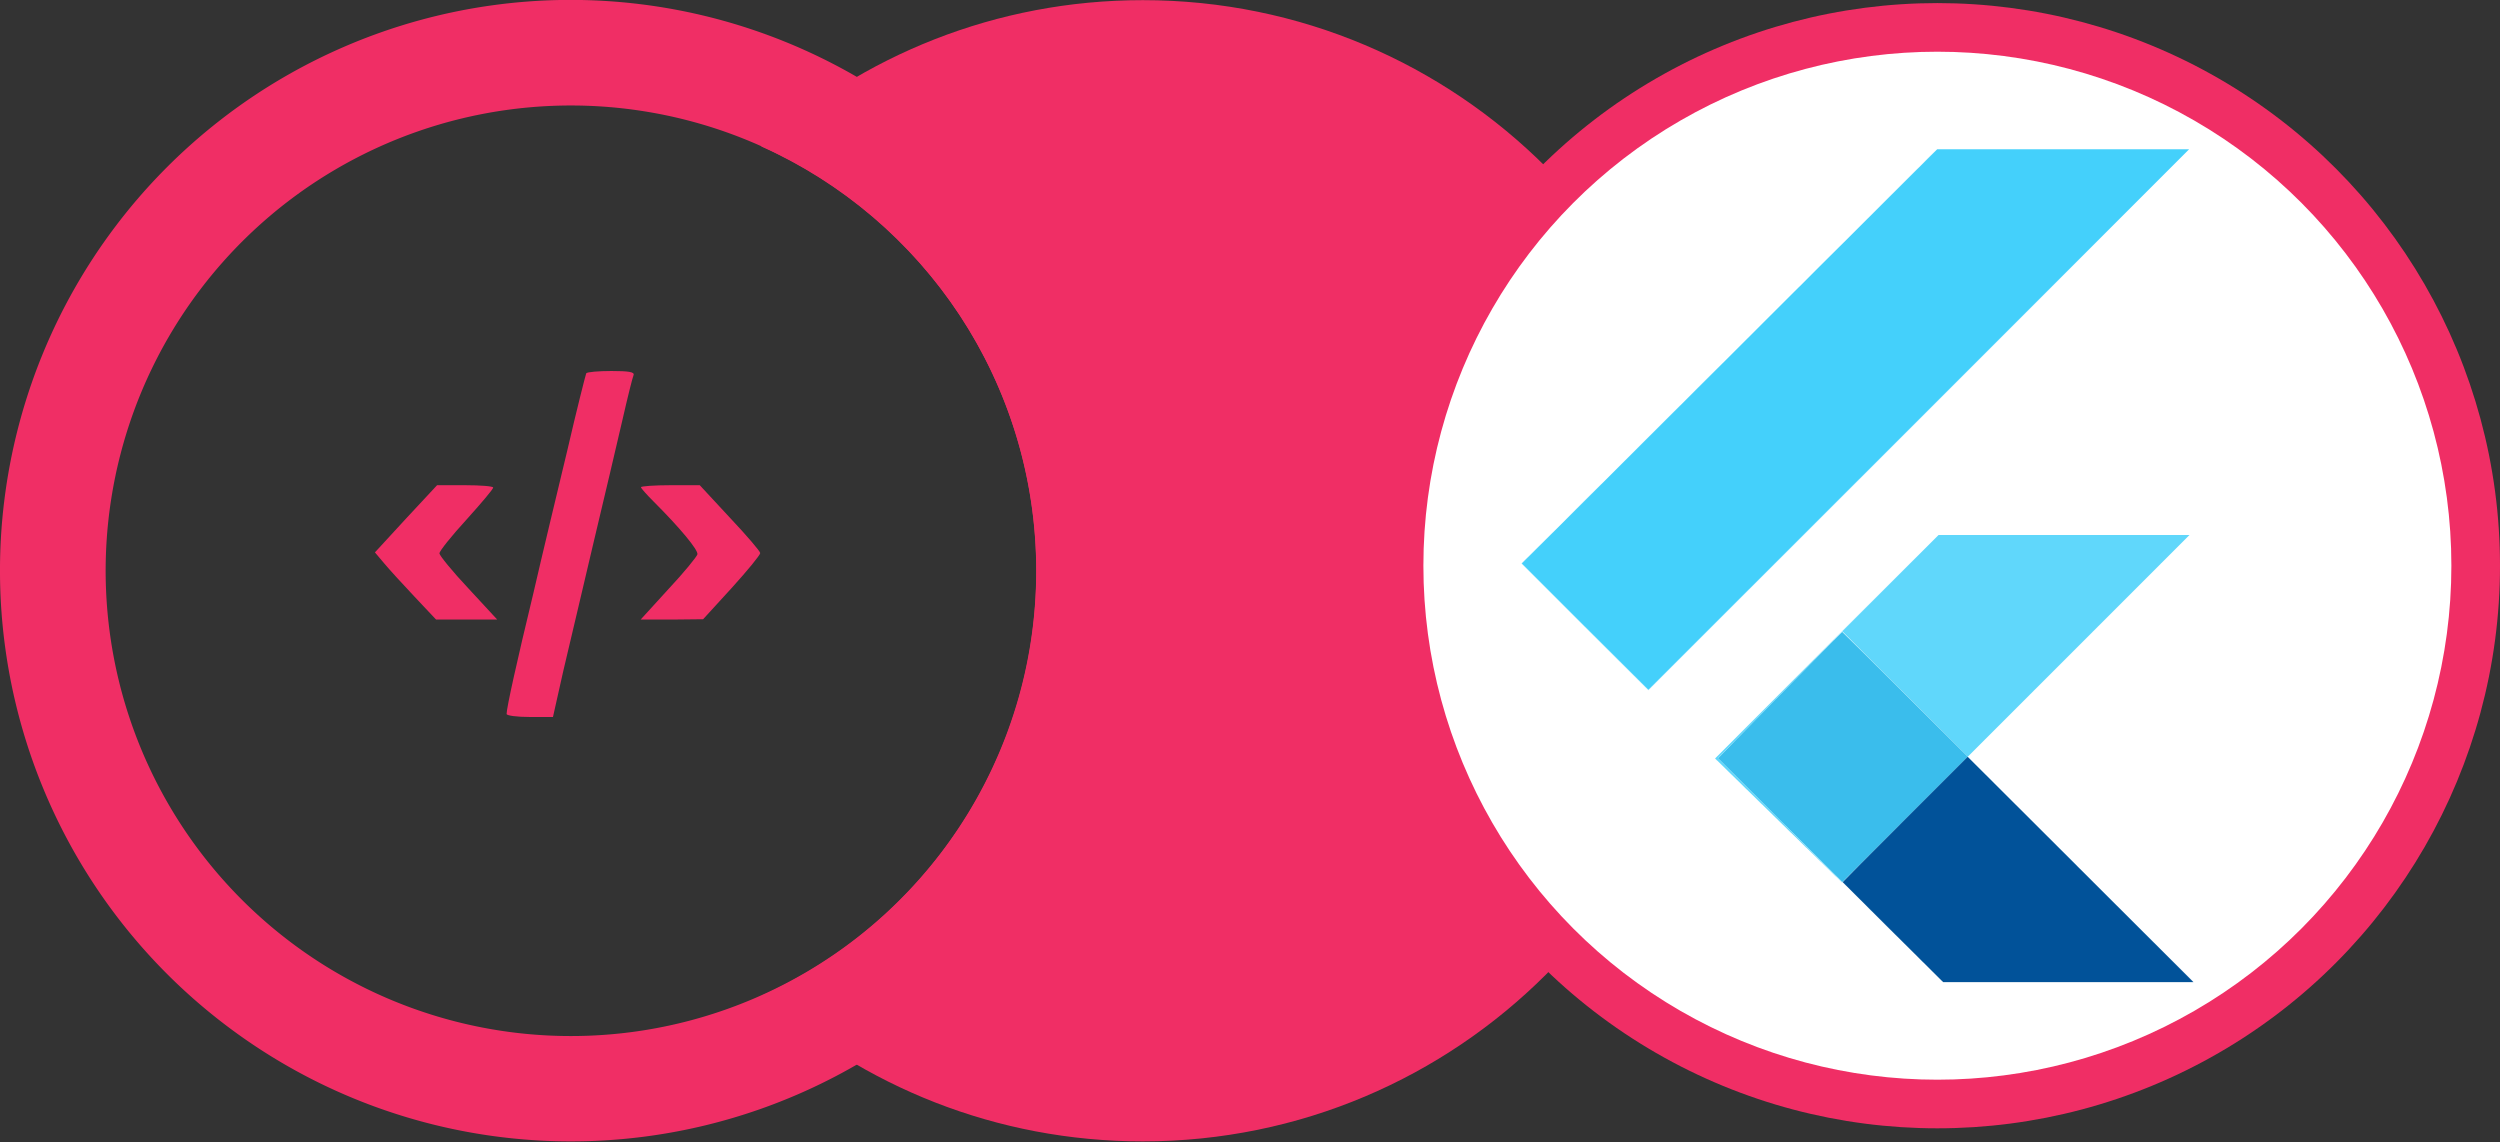 <?xml version="1.0" encoding="UTF-8" standalone="no"?>
<svg
   xmlns:bx="https://boxy-svg.com"
   xmlns:dc="http://purl.org/dc/elements/1.1/"
   xmlns:cc="http://creativecommons.org/ns#"
   xmlns:rdf="http://www.w3.org/1999/02/22-rdf-syntax-ns#"
   xmlns:svg="http://www.w3.org/2000/svg"
   xmlns="http://www.w3.org/2000/svg"
   xmlns:sodipodi="http://sodipodi.sourceforge.net/DTD/sodipodi-0.dtd"
   xmlns:inkscape="http://www.inkscape.org/namespaces/inkscape"
   width="697.457"
   height="318.614"
   viewBox="0 0 184.535 84.3"
   version="1.1"
   id="svg8"
   inkscape:version="1.0.2 (e86c870879, 2021-01-15, custom)"
   sodipodi:docname="logo.svg">
  <rect x="0" y="0" width="184.535" height="84.3" fill="#333333" stroke="none"/>
  <defs
     id="defs2">
    <mask
       id="_mask_AtPNwfgfIz8sqKfg1ZeWmmKXJZ6NSJe1-1-7-7-0-7-2">
      <path
         d="m 1273,178.779 h 582 v 722.442 h -582 z"
         style="fill:#ffffff;stroke:#000000;stroke-miterlimit:10"
         id="path9-6-9-5-3-6-9" />
    </mask>
  </defs>
  <sodipodi:namedview
     id="base"
     pagecolor="#ffffff"
     bordercolor="#666666"
     borderopacity="1.0"
     inkscape:pageopacity="0.0"
     inkscape:pageshadow="2"
     inkscape:zoom="0.98994949"
     inkscape:cx="272.3067"
     inkscape:cy="205.27156"
     inkscape:document-units="mm"
     inkscape:current-layer="layer1"
     inkscape:document-rotation="0"
     showgrid="false"
     units="px"
     showborder="true"
     inkscape:showpageshadow="false"
     inkscape:pagecheckerboard="false"
     fit-margin-top="0"
     fit-margin-left="0"
     fit-margin-right="0"
     fit-margin-bottom="0"
     inkscape:window-width="2038"
     inkscape:window-height="1426"
     inkscape:window-x="4354"
     inkscape:window-y="726"
     inkscape:window-maximized="0" />
  <g
     inkscape:label="Layer 1"
     inkscape:groupmode="layer"
     id="layer1"
     transform="translate(-14.322,-163.469)">
    <g
       id="g4011-9"
       transform="matrix(0.648,0,0,0.648,13.598,149.224)"
       style="fill:#f02e65;fill-opacity:1;stroke-width:1.325">
      <path
         d="m 196.289,87 c 0,35.899 -29.101,65 -65,65 -16.675,0 -31.883,-6.279 -43.389,-16.601 18.433,-8.298 31.266,-26.827 31.266,-48.353 0,-21.553 -12.865,-40.101 -31.335,-48.384 C 99.346,28.304 114.581,22 131.289,22 c 35.899,0 65,29.101 65,65 z"
         fill="#f02e65"
         id="path4002-0"
         style="fill:#f02e65;fill-opacity:1;stroke-width:0.56" />
      <path
         d="M 105.306,35.116 A 65,65 0 1 0 26.999,138.885 65,65 0 1 0 105.306,35.115 Z m -7.229,9.578 a 53,53 0 0 1 -63.85,84.612 53,53 0 0 1 63.85,-84.612 z"
         bx:shape="ring 186.727 313.243 53 53 65 65 1@f84c4233"
         bx:origin="0.499777 0.499705"
         fill="#f02e65"
         id="path4004-8"
         style="fill:#f02e65;fill-opacity:1;stroke-width:0.56" />
      <path
         d="m 67.894,64.511 c -0.078,0.192 -1.072,4.095 -2.142,8.725 -1.111,4.63 -2.871,11.938 -3.864,16.262 -1.915,7.92 -3.063,13.124 -3.063,13.813 0,0.19 1.187,0.345 2.64,0.345 h 2.641 l 1.185,-5.282 c 0.69,-2.869 2.221,-9.451 3.445,-14.616 1.225,-5.166 2.716,-11.441 3.291,-13.967 0.573,-2.526 1.147,-4.82 1.263,-5.088 0.115,-0.344 -0.537,-0.458 -2.526,-0.458 -1.493,0 -2.795,0.114 -2.87,0.266 z m -20.549,16.568 -3.52,3.827 1.034,1.224 c 0.572,0.688 2.143,2.411 3.482,3.827 l 2.449,2.601 h 6.964 l -3.29,-3.559 c -1.8,-1.911 -3.292,-3.749 -3.292,-3.978 0,-0.268 1.378,-1.989 3.062,-3.826 1.683,-1.874 3.061,-3.483 3.061,-3.674 0,-0.153 -1.454,-0.268 -3.214,-0.268 H 50.905 Z M 74.13,77.482 c 0,0.116 0.651,0.842 1.453,1.646 2.987,2.984 5.091,5.511 4.976,6.007 -0.076,0.269 -1.531,2.066 -3.29,3.941 l -3.175,3.482 h 3.557 l 3.559,-0.038 3.251,-3.558 c 1.8,-1.988 3.253,-3.751 3.253,-3.98 0,-0.19 -1.53,-1.989 -3.444,-4.016 l -3.442,-3.713 h -3.331 c -1.875,0 -3.367,0.115 -3.367,0.229 z"
         fill="#f02e65"
         id="path4009-8"
         style="fill:#f02e65;fill-opacity:1;stroke-width:0.56" />
    </g>
    <circle
       style="fill:#f02e65;fill-opacity:1;stroke-width:1.239;stroke-linecap:round;stroke-linejoin:round;paint-order:fill markers stroke;stop-color:#000000"
       id="circle4013-0"
       cx="157.328"
       cy="205.226"
       r="41.529" />
    <circle
       style="fill:#ffffff;stroke-width:1.132;stroke-linecap:round;stroke-linejoin:round;paint-order:fill markers stroke;stop-color:#000000"
       id="circle4015-9"
       cx="157.328"
       cy="205.226"
       r="37.94" />
    <g
       id="g952"
       transform="translate(-4.408,2.5253906e-5)">
      <path
         style="fill:#e6f8fd;stroke-width:0.025"
         d="m 159.492,233.342 c -0.386,-0.386 -0.696,-0.702 -0.689,-0.702 0.007,0 0.328,0.316 0.714,0.702 0.386,0.386 0.696,0.702 0.689,0.702 -0.007,0 -0.328,-0.316 -0.714,-0.702 z m 14.84,-3.688 -2.291,-2.297 2.297,2.291 c 1.263,1.26 2.297,2.293 2.297,2.297 0,0.003 -0.003,0.006 -0.006,0.006 -0.003,0 -1.037,-1.034 -2.297,-2.297 z m -18.608,-0.055 c -0.386,-0.386 -0.696,-0.702 -0.689,-0.702 0.007,0 0.328,0.316 0.714,0.702 0.386,0.386 0.696,0.702 0.689,0.702 -0.007,0 -0.328,-0.316 -0.714,-0.702 z m -1.269,-1.201 -0.221,-0.228 0.233,0.222 c 0.128,0.122 0.238,0.224 0.244,0.228 0.006,0.003 6.2e-4,0.006 -0.012,0.006 -0.013,0 -0.123,-0.103 -0.244,-0.228 z m -1.071,-1.047 -0.234,-0.24 0.24,0.234 c 0.132,0.128 0.24,0.236 0.24,0.24 0,0.018 -0.03,-0.011 -0.247,-0.234 z m -1.084,-1.059 -0.234,-0.24 0.24,0.234 c 0.132,0.128 0.24,0.236 0.24,0.24 0,0.018 -0.03,-0.011 -0.247,-0.234 z m -1.108,-1.084 -0.234,-0.24 0.24,0.234 c 0.132,0.128 0.24,0.236 0.24,0.24 0,0.018 -0.03,-0.01 -0.247,-0.234 z m -1.084,-1.059 -0.234,-0.24 0.24,0.234 c 0.223,0.217 0.251,0.247 0.234,0.247 -0.004,0 -0.112,-0.108 -0.24,-0.24 z m -1.084,-1.059 -0.234,-0.24 0.24,0.234 c 0.223,0.217 0.251,0.247 0.234,0.247 -0.004,0 -0.112,-0.108 -0.24,-0.24 z m -1.108,-1.084 -0.234,-0.24 0.24,0.234 c 0.223,0.217 0.251,0.247 0.234,0.247 -0.004,0 -0.112,-0.108 -0.24,-0.24 z m -1.084,-1.059 -0.234,-0.24 0.24,0.234 c 0.223,0.217 0.251,0.247 0.234,0.247 -0.004,0 -0.112,-0.108 -0.24,-0.24 z m -1.108,-1.084 -0.234,-0.24 0.24,0.234 c 0.223,0.217 0.251,0.247 0.234,0.247 -0.004,0 -0.112,-0.108 -0.24,-0.24 z m 18.46,-0.333 -0.196,-0.203 0.203,0.196 c 0.112,0.108 0.203,0.199 0.203,0.203 0,0.018 -0.028,-0.008 -0.21,-0.196 z m 7.981,-8.393 c 4.498,-4.498 8.183,-8.177 8.19,-8.177 0.007,0 -3.667,3.68 -8.165,8.177 -4.498,4.498 -8.183,8.177 -8.19,8.177 -0.007,0 3.667,-3.68 8.165,-8.177 z m -36.453,-1.385 -4.68,-4.686 4.686,4.68 4.686,4.68 19.982,-19.975 19.982,-19.975 -19.975,19.982 c -10.986,10.99 -19.981,19.982 -19.988,19.982 -0.007,0 -2.118,-2.109 -4.692,-4.686 z m -4.31,-5.068 c 0.203,-0.203 0.374,-0.369 0.381,-0.369 0.007,0 -0.154,0.166 -0.357,0.369 -0.203,0.203 -0.374,0.369 -0.381,0.369 -0.007,0 0.154,-0.166 0.357,-0.369 z m 7.512,-7.488 c 0.908,-0.908 1.656,-1.65 1.662,-1.65 0.007,0 -0.73,0.743 -1.638,1.65 -0.908,0.908 -1.656,1.65 -1.662,1.65 -0.007,0 0.73,-0.743 1.638,-1.65 z m 8.793,-8.768 c 0.908,-0.908 1.656,-1.65 1.662,-1.65 0.007,0 -0.73,0.743 -1.638,1.65 -0.908,0.908 -1.656,1.65 -1.662,1.65 -0.007,0 0.73,-0.743 1.638,-1.65 z m 8.805,-8.781 c 0.901,-0.901 1.643,-1.638 1.65,-1.638 0.007,0 -0.725,0.737 -1.625,1.638 -0.901,0.901 -1.643,1.638 -1.65,1.638 -0.007,0 0.725,-0.737 1.625,-1.638 z"
         id="path966" />
      <path
         style="fill:#a5e4f9;stroke-width:0.025"
         d="m 177.386,232.708 -0.763,-0.77 0.77,0.763 c 0.423,0.42 0.77,0.766 0.77,0.77 0,0.017 -0.067,-0.048 -0.776,-0.763 z m -18.83,-0.308 -0.234,-0.24 0.24,0.234 c 0.132,0.128 0.24,0.236 0.24,0.24 0,0.018 -0.03,-0.011 -0.247,-0.234 z m -3.695,-3.67 -0.159,-0.166 0.166,0.159 c 0.154,0.148 0.178,0.173 0.159,0.173 -0.004,0 -0.079,-0.075 -0.166,-0.166 z m -0.899,-0.825 -0.271,-0.277 0.277,0.271 c 0.152,0.149 0.277,0.273 0.277,0.277 0,0.018 -0.032,-0.013 -0.284,-0.271 z m -1.096,-1.071 -0.283,-0.289 0.289,0.283 c 0.159,0.156 0.289,0.286 0.289,0.289 0,0.018 -0.033,-0.014 -0.296,-0.283 z m -1.084,-1.059 -0.283,-0.289 0.289,0.283 c 0.159,0.156 0.289,0.286 0.289,0.289 0,0.018 -0.033,-0.014 -0.296,-0.283 z m -1.096,-1.071 -0.271,-0.277 0.277,0.271 c 0.257,0.251 0.288,0.284 0.271,0.284 -0.004,0 -0.128,-0.125 -0.277,-0.277 z m -1.096,-1.071 -0.283,-0.289 0.289,0.283 c 0.269,0.263 0.301,0.296 0.283,0.296 -0.004,0 -0.134,-0.13 -0.289,-0.289 z m -1.084,-1.059 -0.283,-0.289 0.289,0.283 c 0.269,0.263 0.301,0.296 0.283,0.296 -0.004,0 -0.134,-0.13 -0.289,-0.289 z m -1.096,-1.071 -0.271,-0.277 0.277,0.271 c 0.152,0.149 0.277,0.273 0.277,0.277 0,0.018 -0.032,-0.013 -0.284,-0.271 z m 17.734,-1.01 -0.763,-0.77 0.77,0.763 c 0.715,0.709 0.781,0.776 0.763,0.776 -0.003,0 -0.35,-0.346 -0.77,-0.77 z m -18.83,-0.062 -0.283,-0.289 0.289,0.283 c 0.269,0.263 0.301,0.296 0.283,0.296 -0.004,0 -0.134,-0.13 -0.289,-0.289 z m -0.912,-0.887 -0.085,-0.092 0.092,0.085 c 0.051,0.047 0.092,0.088 0.092,0.092 0,0.019 -0.021,0.001 -0.1,-0.085 z m 8.154,-8.344 c 4.531,-4.531 8.244,-8.239 8.251,-8.239 0.007,0 -3.695,3.708 -8.227,8.239 -4.531,4.531 -8.244,8.239 -8.251,8.239 -0.007,0 3.695,-3.708 8.227,-8.239 z m -17.943,-10.702 c 0.908,-0.908 1.656,-1.65 1.662,-1.65 0.007,0 -0.73,0.743 -1.638,1.65 -0.908,0.908 -1.656,1.65 -1.662,1.65 -0.007,0 0.73,-0.743 1.638,-1.65 z m 8.793,-8.768 c 0.908,-0.908 1.656,-1.65 1.662,-1.65 0.007,0 -0.73,0.743 -1.638,1.65 -0.908,0.908 -1.656,1.65 -1.662,1.65 -0.007,0 0.73,-0.743 1.638,-1.65 z m 8.805,-8.781 c 0.914,-0.914 1.668,-1.663 1.675,-1.663 0.007,0 -0.736,0.748 -1.65,1.663 -0.914,0.914 -1.668,1.663 -1.675,1.663 -0.007,0 0.736,-0.748 1.65,-1.663 z m 7.808,-7.783 c 0.372,-0.373 0.683,-0.677 0.689,-0.677 0.007,0 -0.292,0.305 -0.665,0.677 -0.372,0.373 -0.683,0.677 -0.689,0.677 -0.007,0 0.292,-0.305 0.665,-0.677 z"
         id="path964" />
      <path
         style="fill:#60d7fb;stroke-width:0.025"
         d="m 150.003,224.025 -4.675,-4.572 8.246,-8.246 8.246,-8.246 h 9.261 9.261 l -8.183,8.183 -8.183,8.183 -4.626,-4.626 -4.626,-4.626 -4.592,4.672 c -2.525,2.569 -4.592,4.681 -4.592,4.692 0,0.011 2.062,2.068 4.581,4.571 2.52,2.503 4.585,4.56 4.589,4.571 0.005,0.011 -0.001,0.019 -0.012,0.019 -0.011,-8.9e-4 -2.124,-2.059 -4.695,-4.574 z m -14.285,-14.285 -4.674,-4.674 1.472,-1.465 1.472,-1.465 -1.459,1.466 -1.459,1.466 4.667,4.667 4.667,4.667 19.969,-19.963 19.969,-19.963 -19.963,19.969 c -10.98,10.983 -19.969,19.969 -19.975,19.969 -0.007,0 -2.115,-2.103 -4.686,-4.674 z m 5.117,-14.433 c 1.057,-1.06 1.924,-1.927 1.927,-1.927 0.003,0 0.006,0.003 0.006,0.006 0,0.003 -0.867,0.871 -1.927,1.927 l -1.927,1.921 z m 8.793,-8.768 c 1.057,-1.06 1.924,-1.927 1.927,-1.927 0.003,0 0.006,0.003 0.006,0.006 0,0.003 -0.867,0.871 -1.927,1.927 l -1.927,1.921 z m 8.793,-8.768 c 1.057,-1.06 1.924,-1.927 1.927,-1.927 0.003,0 0.006,0.003 0.006,0.006 0,0.003 -0.867,0.871 -1.927,1.927 l -1.927,1.921 z"
         id="path962" />
      <path
         style="fill:#93b5d3;stroke-width:0.025"
         d="m 179.394,234.715 -1.244,-1.25 1.25,1.244 c 1.162,1.156 1.261,1.256 1.244,1.256 -0.003,0 -0.566,-0.562 -1.25,-1.25 z m -17.993,0.505 -0.714,-0.72 0.72,0.714 c 0.396,0.393 0.72,0.717 0.72,0.72 0,0.017 -0.063,-0.045 -0.727,-0.714 z m -3.793,-3.768 -0.714,-0.72 0.72,0.714 c 0.396,0.393 0.72,0.717 0.72,0.72 0,0.017 -0.063,-0.045 -0.727,-0.714 z m 10.604,-7.894 -2.303,-2.309 2.309,2.303 c 1.27,1.267 2.309,2.306 2.309,2.309 0,0.003 -0.003,0.006 -0.006,0.006 -0.003,0 -1.043,-1.039 -2.309,-2.309 z"
         id="path960" />
      <path
         style="fill:#44d0fb;stroke-width:0.025"
         d="m 153.593,227.461 -0.714,-0.72 0.72,0.714 c 0.396,0.393 0.72,0.717 0.72,0.72 0,0.017 -0.063,-0.045 -0.727,-0.714 z m -3.768,-3.744 -0.714,-0.72 0.72,0.714 c 0.396,0.393 0.72,0.717 0.72,0.72 0,0.017 -0.063,-0.045 -0.727,-0.714 z m -3.682,-3.651 c -0.52,-0.52 -0.621,-0.633 -0.594,-0.659 0.027,-0.025 0.03,-0.025 0.015,0.002 -0.013,0.024 0.167,0.219 0.606,0.659 0.344,0.344 0.619,0.625 0.613,0.625 -0.007,0 -0.295,-0.282 -0.639,-0.628 z m 0.59,-1.866 c 0.142,-0.146 0.261,-0.265 0.265,-0.265 0.018,0 -0.012,0.032 -0.258,0.271 l -0.265,0.258 z m 1.429,-1.453 c 0.24,-0.246 0.271,-0.276 0.271,-0.258 0,0.004 -0.119,0.123 -0.265,0.265 l -0.265,0.258 z m 1.404,-1.429 c 0.24,-0.246 0.271,-0.276 0.271,-0.258 0,0.004 -0.119,0.123 -0.265,0.265 l -0.265,0.258 z m -13.838,-5.593 -4.664,-4.664 15.329,-15.287 15.329,-15.287 9.298,-4.5e-4 9.298,-4.5e-4 -19.951,19.951 c -10.973,10.973 -19.956,19.951 -19.963,19.951 -0.007,0 -2.111,-2.099 -4.676,-4.664 z m 21.129,2.502 -2.155,-2.161 2.161,2.155 c 1.189,1.185 2.161,2.158 2.161,2.161 0,0.003 -0.003,0.006 -0.006,0.006 -0.003,0 -0.976,-0.973 -2.161,-2.161 z m -5.862,1.638 c 0.142,-0.146 0.261,-0.265 0.265,-0.265 0.018,0 -0.012,0.032 -0.258,0.271 l -0.265,0.258 z m 1.429,-1.453 c 0.142,-0.146 0.261,-0.265 0.265,-0.265 0.018,0 -0.012,0.032 -0.258,0.271 l -0.265,0.258 z m 1.429,-1.453 c 0.142,-0.146 0.261,-0.265 0.265,-0.265 0.018,0 -0.012,0.032 -0.258,0.271 l -0.265,0.258 z"
         id="path958" />
      <path
         style="fill:#3abdec;stroke-width:0.025"
         d="m 160.44,234.259 -0.246,-0.252 0.252,0.246 c 0.234,0.228 0.264,0.259 0.246,0.259 -0.004,0 -0.117,-0.114 -0.252,-0.252 z m -3.781,-3.756 -0.234,-0.24 0.24,0.234 c 0.132,0.128 0.24,0.236 0.24,0.24 0,0.018 -0.03,-0.011 -0.247,-0.234 z m -6.52,-6.485 c -2.523,-2.507 -4.587,-4.569 -4.587,-4.581 0,-0.024 9.125,-9.316 9.157,-9.326 0.01,-0.003 2.099,2.07 4.644,4.606 l 4.626,4.611 -4.626,4.624 -4.626,4.624 z m 21.139,2.606 -0.763,-0.77 0.77,0.763 c 0.423,0.42 0.77,0.766 0.77,0.77 0,0.017 -0.067,-0.048 -0.776,-0.763 z"
         id="path956" />
      <path
         style="fill:#015299;stroke-width:0.025"
         d="m 158.458,232.283 c -2.039,-2.024 -3.709,-3.689 -3.713,-3.7 -0.004,-0.011 2.071,-2.097 4.61,-4.636 l 4.617,-4.617 8.074,8.057 c 4.441,4.431 8.19,8.174 8.332,8.317 l 0.258,0.26 -9.236,-5.9e-4 -9.236,-5.9e-4 -3.706,-3.68 z"
         id="path954" />
    </g>
  </g>
</svg>
